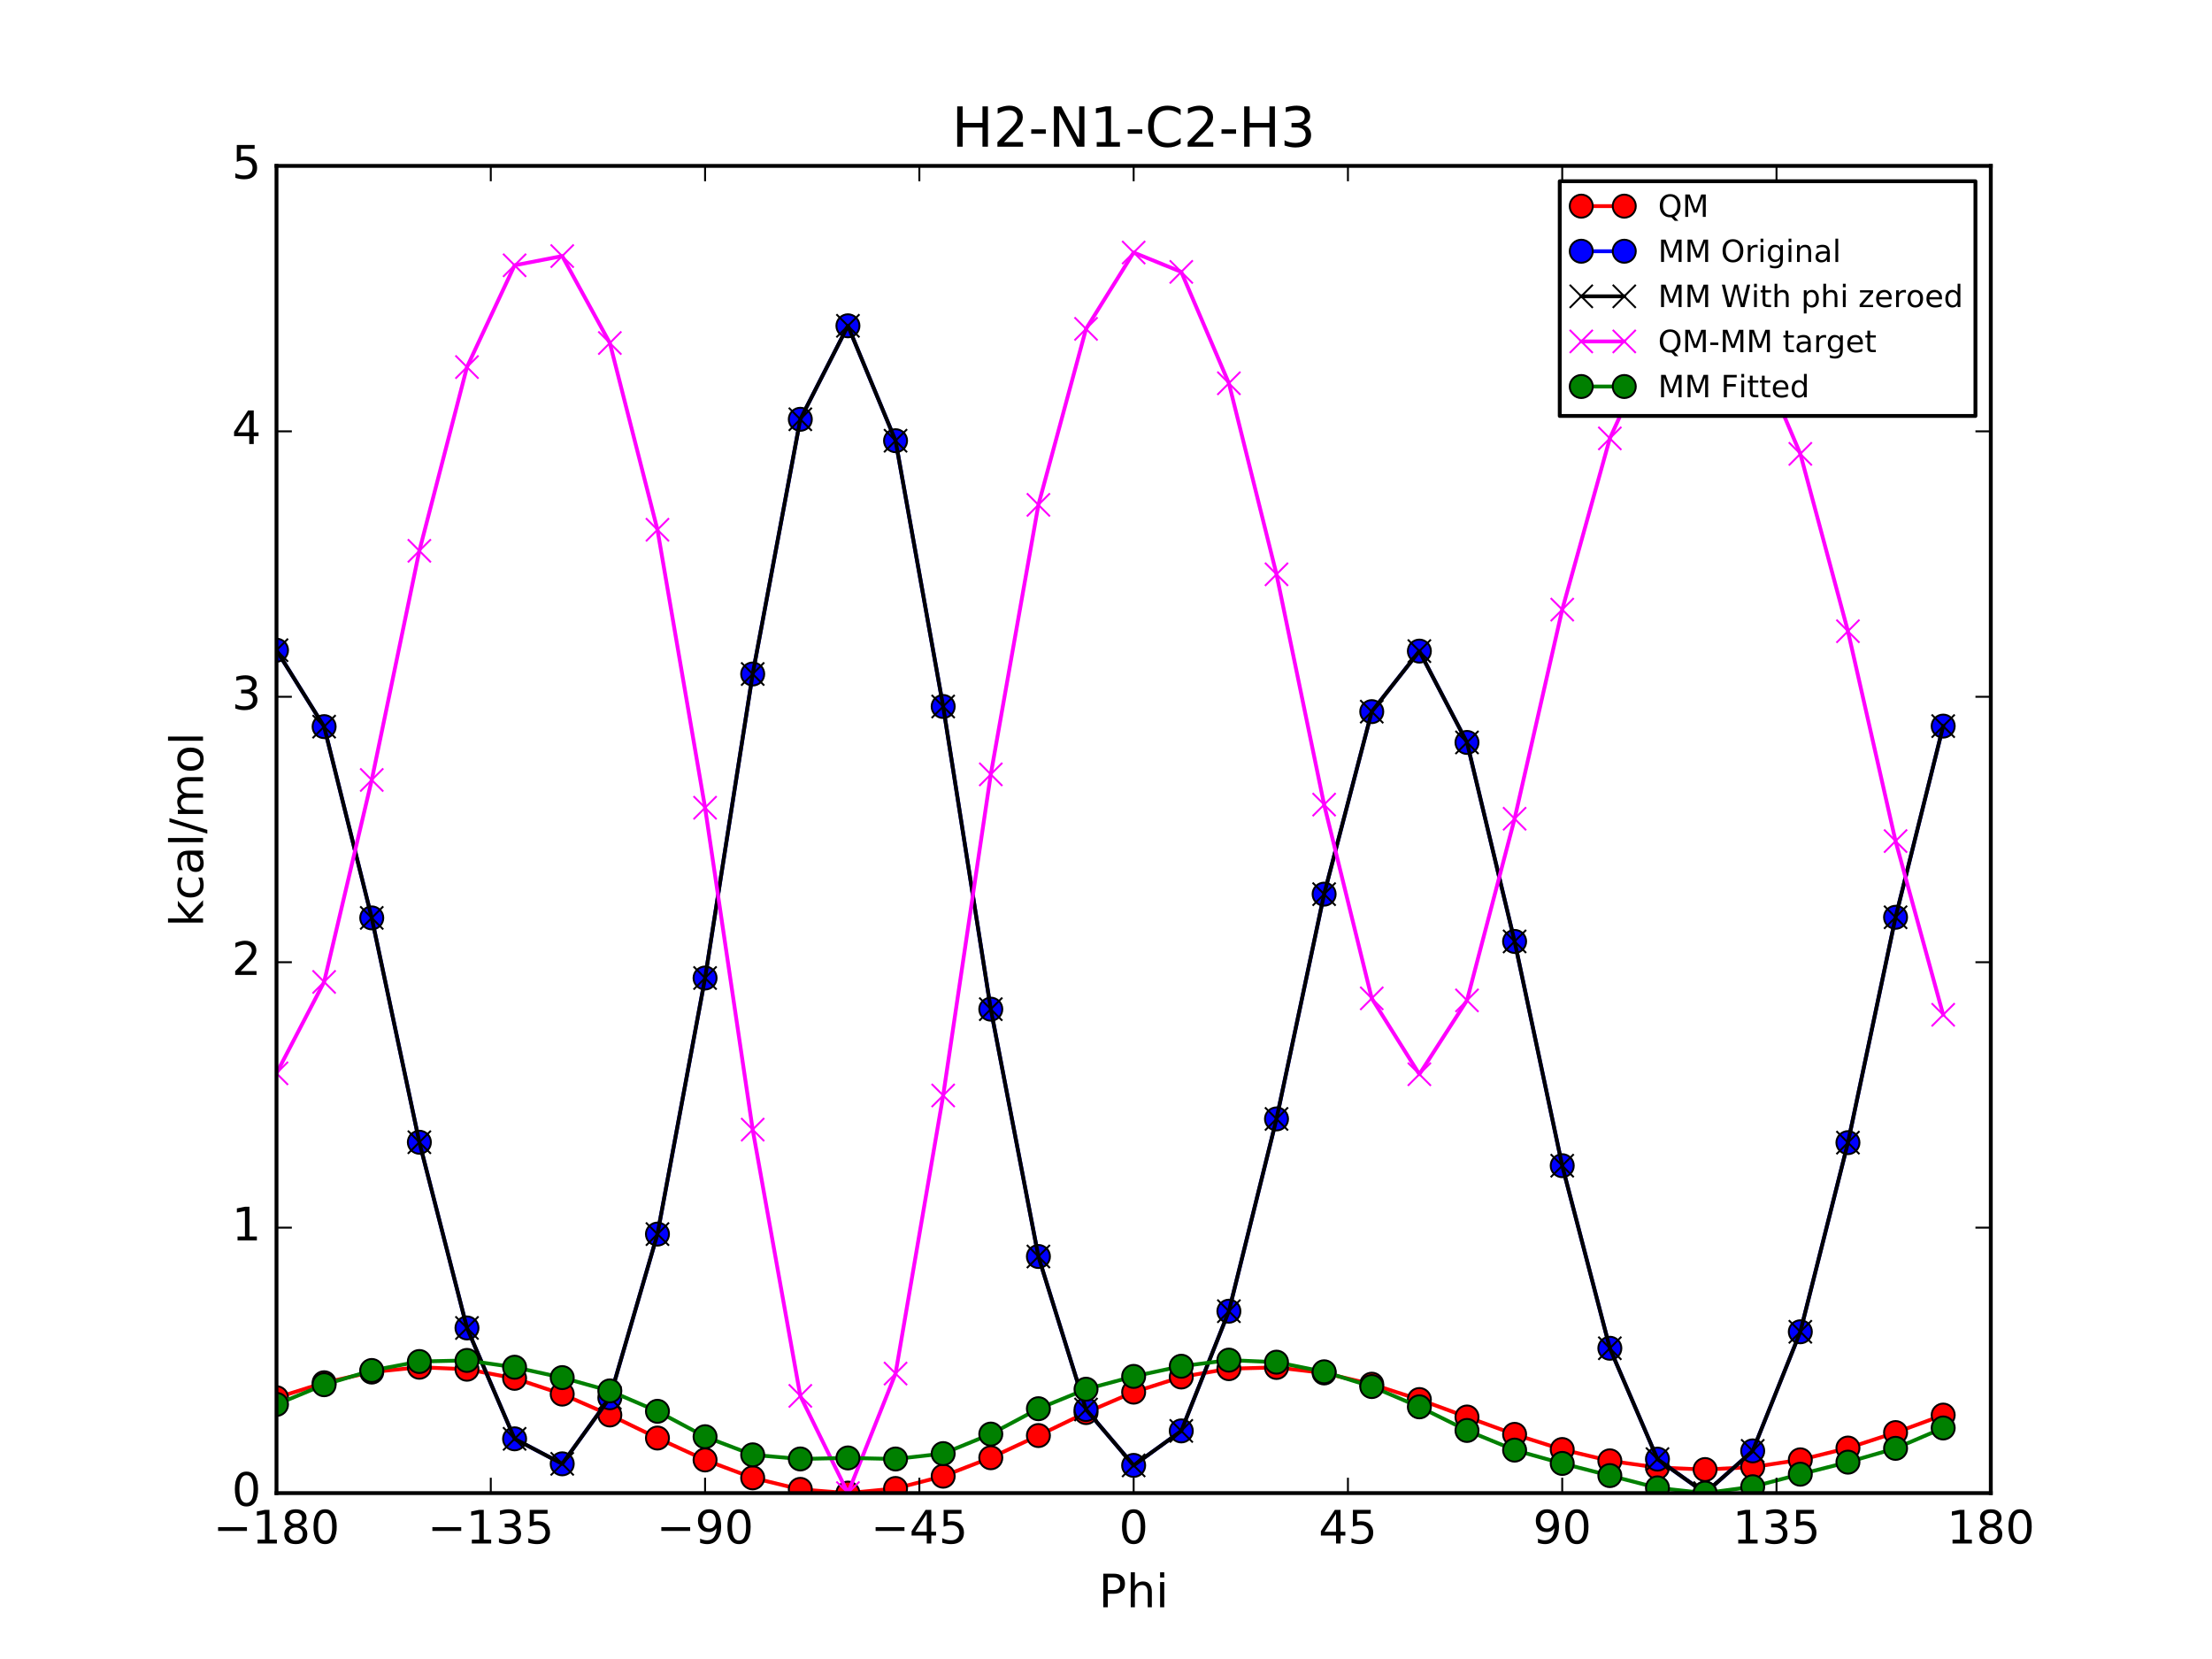 <?xml version="1.0" encoding="utf-8" standalone="no"?>
<!DOCTYPE svg PUBLIC "-//W3C//DTD SVG 1.1//EN"
  "http://www.w3.org/Graphics/SVG/1.1/DTD/svg11.dtd">
<!-- Created with matplotlib (http://matplotlib.org/) -->
<svg height="432pt" version="1.1" viewBox="0 0 576 432" width="576pt" xmlns="http://www.w3.org/2000/svg" xmlns:xlink="http://www.w3.org/1999/xlink">
 <defs>
  <style type="text/css">
*{stroke-linecap:butt;stroke-linejoin:round;stroke-miterlimit:100000;}
  </style>
 </defs>
 <g id="figure_1">
  <g id="patch_1">
   <path d="M 0 432 
L 576 432 
L 576 0 
L 0 0 
z
" style="fill:#ffffff;"/>
  </g>
  <g id="axes_1">
   <g id="patch_2">
    <path d="M 72 388.8 
L 518.4 388.8 
L 518.4 43.2 
L 72 43.2 
z
" style="fill:#ffffff;"/>
   </g>
   <g id="line2d_1">
    <path clip-path="url(#pbdff34e6d4)" d="M 72 363.971 
L 84.4 360.067 
L 96.8 357.285 
L 109.2 356.027 
L 121.6 356.543 
L 134 358.913 
L 146.4 363.025 
L 158.8 368.462 
L 171.2 374.463 
L 183.6 380.169 
L 196 384.824 
L 208.4 387.832 
L 220.8 388.8 
L 233.2 387.601 
L 245.6 384.392 
L 258 379.592 
L 270.4 373.815 
L 282.8 367.833 
L 295.2 362.508 
L 307.6 358.57 
L 320 356.398 
L 332.4 356.08 
L 344.8 357.517 
L 357.2 360.442 
L 369.6 364.439 
L 382 368.987 
L 394.4 373.507 
L 406.8 377.451 
L 419.2 380.399 
L 431.6 382.14 
L 444 382.666 
L 456.4 382.012 
L 468.8 380.138 
L 481.2 377.068 
L 493.6 373.039 
L 506 368.488 
" style="fill:none;stroke:#ff0000;stroke-linecap:square;"/>
    <defs>
     <path d="M 0 3 
C 0.796 3 1.559 2.684 2.121 2.121 
C 2.684 1.559 3 0.796 3 0 
C 3 -0.796 2.684 -1.559 2.121 -2.121 
C 1.559 -2.684 0.796 -3 0 -3 
C -0.796 -3 -1.559 -2.684 -2.121 -2.121 
C -2.684 -1.559 -3 -0.796 -3 0 
C -3 0.796 -2.684 1.559 -2.121 2.121 
C -1.559 2.684 -0.796 3 0 3 
z
" id="mbd41421b5f" style="stroke:#000000;stroke-width:0.5;"/>
    </defs>
    <g clip-path="url(#pbdff34e6d4)">
     <use style="fill:#ff0000;stroke:#000000;stroke-width:0.5;" x="72" xlink:href="#mbd41421b5f" y="363.971"/>
     <use style="fill:#ff0000;stroke:#000000;stroke-width:0.5;" x="84.4" xlink:href="#mbd41421b5f" y="360.067"/>
     <use style="fill:#ff0000;stroke:#000000;stroke-width:0.5;" x="96.8" xlink:href="#mbd41421b5f" y="357.285"/>
     <use style="fill:#ff0000;stroke:#000000;stroke-width:0.5;" x="109.2" xlink:href="#mbd41421b5f" y="356.027"/>
     <use style="fill:#ff0000;stroke:#000000;stroke-width:0.5;" x="121.6" xlink:href="#mbd41421b5f" y="356.543"/>
     <use style="fill:#ff0000;stroke:#000000;stroke-width:0.5;" x="134" xlink:href="#mbd41421b5f" y="358.913"/>
     <use style="fill:#ff0000;stroke:#000000;stroke-width:0.5;" x="146.4" xlink:href="#mbd41421b5f" y="363.025"/>
     <use style="fill:#ff0000;stroke:#000000;stroke-width:0.5;" x="158.8" xlink:href="#mbd41421b5f" y="368.462"/>
     <use style="fill:#ff0000;stroke:#000000;stroke-width:0.5;" x="171.2" xlink:href="#mbd41421b5f" y="374.463"/>
     <use style="fill:#ff0000;stroke:#000000;stroke-width:0.5;" x="183.6" xlink:href="#mbd41421b5f" y="380.169"/>
     <use style="fill:#ff0000;stroke:#000000;stroke-width:0.5;" x="196" xlink:href="#mbd41421b5f" y="384.824"/>
     <use style="fill:#ff0000;stroke:#000000;stroke-width:0.5;" x="208.4" xlink:href="#mbd41421b5f" y="387.832"/>
     <use style="fill:#ff0000;stroke:#000000;stroke-width:0.5;" x="220.8" xlink:href="#mbd41421b5f" y="388.8"/>
     <use style="fill:#ff0000;stroke:#000000;stroke-width:0.5;" x="233.2" xlink:href="#mbd41421b5f" y="387.601"/>
     <use style="fill:#ff0000;stroke:#000000;stroke-width:0.5;" x="245.6" xlink:href="#mbd41421b5f" y="384.392"/>
     <use style="fill:#ff0000;stroke:#000000;stroke-width:0.5;" x="258" xlink:href="#mbd41421b5f" y="379.592"/>
     <use style="fill:#ff0000;stroke:#000000;stroke-width:0.5;" x="270.4" xlink:href="#mbd41421b5f" y="373.815"/>
     <use style="fill:#ff0000;stroke:#000000;stroke-width:0.5;" x="282.8" xlink:href="#mbd41421b5f" y="367.833"/>
     <use style="fill:#ff0000;stroke:#000000;stroke-width:0.5;" x="295.2" xlink:href="#mbd41421b5f" y="362.508"/>
     <use style="fill:#ff0000;stroke:#000000;stroke-width:0.5;" x="307.6" xlink:href="#mbd41421b5f" y="358.57"/>
     <use style="fill:#ff0000;stroke:#000000;stroke-width:0.5;" x="320" xlink:href="#mbd41421b5f" y="356.398"/>
     <use style="fill:#ff0000;stroke:#000000;stroke-width:0.5;" x="332.4" xlink:href="#mbd41421b5f" y="356.08"/>
     <use style="fill:#ff0000;stroke:#000000;stroke-width:0.5;" x="344.8" xlink:href="#mbd41421b5f" y="357.517"/>
     <use style="fill:#ff0000;stroke:#000000;stroke-width:0.5;" x="357.2" xlink:href="#mbd41421b5f" y="360.442"/>
     <use style="fill:#ff0000;stroke:#000000;stroke-width:0.5;" x="369.6" xlink:href="#mbd41421b5f" y="364.439"/>
     <use style="fill:#ff0000;stroke:#000000;stroke-width:0.5;" x="382" xlink:href="#mbd41421b5f" y="368.987"/>
     <use style="fill:#ff0000;stroke:#000000;stroke-width:0.5;" x="394.4" xlink:href="#mbd41421b5f" y="373.507"/>
     <use style="fill:#ff0000;stroke:#000000;stroke-width:0.5;" x="406.8" xlink:href="#mbd41421b5f" y="377.451"/>
     <use style="fill:#ff0000;stroke:#000000;stroke-width:0.5;" x="419.2" xlink:href="#mbd41421b5f" y="380.399"/>
     <use style="fill:#ff0000;stroke:#000000;stroke-width:0.5;" x="431.6" xlink:href="#mbd41421b5f" y="382.14"/>
     <use style="fill:#ff0000;stroke:#000000;stroke-width:0.5;" x="444" xlink:href="#mbd41421b5f" y="382.666"/>
     <use style="fill:#ff0000;stroke:#000000;stroke-width:0.5;" x="456.4" xlink:href="#mbd41421b5f" y="382.012"/>
     <use style="fill:#ff0000;stroke:#000000;stroke-width:0.5;" x="468.8" xlink:href="#mbd41421b5f" y="380.138"/>
     <use style="fill:#ff0000;stroke:#000000;stroke-width:0.5;" x="481.2" xlink:href="#mbd41421b5f" y="377.068"/>
     <use style="fill:#ff0000;stroke:#000000;stroke-width:0.5;" x="493.6" xlink:href="#mbd41421b5f" y="373.039"/>
     <use style="fill:#ff0000;stroke:#000000;stroke-width:0.5;" x="506" xlink:href="#mbd41421b5f" y="368.488"/>
    </g>
   </g>
   <g id="line2d_2">
    <path clip-path="url(#pbdff34e6d4)" d="M 72 169.313 
L 84.4 189.213 
L 96.8 239.02 
L 109.2 297.436 
L 121.6 345.797 
L 134 374.667 
L 146.4 381.178 
L 158.8 363.978 
L 171.2 321.356 
L 183.6 254.673 
L 196 175.508 
L 208.4 109.182 
L 220.8 84.837 
L 233.2 114.762 
L 245.6 183.97 
L 258 262.786 
L 270.4 327.189 
L 282.8 367.031 
L 295.2 381.587 
L 307.6 372.606 
L 320 341.431 
L 332.4 291.367 
L 344.8 232.836 
L 357.2 185.308 
L 369.6 169.546 
L 382 193.328 
L 394.4 245.146 
L 406.8 303.542 
L 419.2 351.082 
L 431.6 379.953 
L 444 388.8 
L 456.4 377.808 
L 468.8 346.792 
L 481.2 297.539 
L 493.6 238.858 
L 506 189.076 
" style="fill:none;stroke:#0000ff;stroke-linecap:square;"/>
    <defs>
     <path d="M 0 3 
C 0.796 3 1.559 2.684 2.121 2.121 
C 2.684 1.559 3 0.796 3 0 
C 3 -0.796 2.684 -1.559 2.121 -2.121 
C 1.559 -2.684 0.796 -3 0 -3 
C -0.796 -3 -1.559 -2.684 -2.121 -2.121 
C -2.684 -1.559 -3 -0.796 -3 0 
C -3 0.796 -2.684 1.559 -2.121 2.121 
C -1.559 2.684 -0.796 3 0 3 
z
" id="m1e64b95b18" style="stroke:#000000;stroke-width:0.5;"/>
    </defs>
    <g clip-path="url(#pbdff34e6d4)">
     <use style="fill:#0000ff;stroke:#000000;stroke-width:0.5;" x="72" xlink:href="#m1e64b95b18" y="169.313"/>
     <use style="fill:#0000ff;stroke:#000000;stroke-width:0.5;" x="84.4" xlink:href="#m1e64b95b18" y="189.213"/>
     <use style="fill:#0000ff;stroke:#000000;stroke-width:0.5;" x="96.8" xlink:href="#m1e64b95b18" y="239.02"/>
     <use style="fill:#0000ff;stroke:#000000;stroke-width:0.5;" x="109.2" xlink:href="#m1e64b95b18" y="297.436"/>
     <use style="fill:#0000ff;stroke:#000000;stroke-width:0.5;" x="121.6" xlink:href="#m1e64b95b18" y="345.797"/>
     <use style="fill:#0000ff;stroke:#000000;stroke-width:0.5;" x="134" xlink:href="#m1e64b95b18" y="374.667"/>
     <use style="fill:#0000ff;stroke:#000000;stroke-width:0.5;" x="146.4" xlink:href="#m1e64b95b18" y="381.178"/>
     <use style="fill:#0000ff;stroke:#000000;stroke-width:0.5;" x="158.8" xlink:href="#m1e64b95b18" y="363.978"/>
     <use style="fill:#0000ff;stroke:#000000;stroke-width:0.5;" x="171.2" xlink:href="#m1e64b95b18" y="321.356"/>
     <use style="fill:#0000ff;stroke:#000000;stroke-width:0.5;" x="183.6" xlink:href="#m1e64b95b18" y="254.673"/>
     <use style="fill:#0000ff;stroke:#000000;stroke-width:0.5;" x="196" xlink:href="#m1e64b95b18" y="175.508"/>
     <use style="fill:#0000ff;stroke:#000000;stroke-width:0.5;" x="208.4" xlink:href="#m1e64b95b18" y="109.182"/>
     <use style="fill:#0000ff;stroke:#000000;stroke-width:0.5;" x="220.8" xlink:href="#m1e64b95b18" y="84.837"/>
     <use style="fill:#0000ff;stroke:#000000;stroke-width:0.5;" x="233.2" xlink:href="#m1e64b95b18" y="114.762"/>
     <use style="fill:#0000ff;stroke:#000000;stroke-width:0.5;" x="245.6" xlink:href="#m1e64b95b18" y="183.97"/>
     <use style="fill:#0000ff;stroke:#000000;stroke-width:0.5;" x="258" xlink:href="#m1e64b95b18" y="262.786"/>
     <use style="fill:#0000ff;stroke:#000000;stroke-width:0.5;" x="270.4" xlink:href="#m1e64b95b18" y="327.189"/>
     <use style="fill:#0000ff;stroke:#000000;stroke-width:0.5;" x="282.8" xlink:href="#m1e64b95b18" y="367.031"/>
     <use style="fill:#0000ff;stroke:#000000;stroke-width:0.5;" x="295.2" xlink:href="#m1e64b95b18" y="381.587"/>
     <use style="fill:#0000ff;stroke:#000000;stroke-width:0.5;" x="307.6" xlink:href="#m1e64b95b18" y="372.606"/>
     <use style="fill:#0000ff;stroke:#000000;stroke-width:0.5;" x="320" xlink:href="#m1e64b95b18" y="341.431"/>
     <use style="fill:#0000ff;stroke:#000000;stroke-width:0.5;" x="332.4" xlink:href="#m1e64b95b18" y="291.367"/>
     <use style="fill:#0000ff;stroke:#000000;stroke-width:0.5;" x="344.8" xlink:href="#m1e64b95b18" y="232.836"/>
     <use style="fill:#0000ff;stroke:#000000;stroke-width:0.5;" x="357.2" xlink:href="#m1e64b95b18" y="185.308"/>
     <use style="fill:#0000ff;stroke:#000000;stroke-width:0.5;" x="369.6" xlink:href="#m1e64b95b18" y="169.546"/>
     <use style="fill:#0000ff;stroke:#000000;stroke-width:0.5;" x="382" xlink:href="#m1e64b95b18" y="193.328"/>
     <use style="fill:#0000ff;stroke:#000000;stroke-width:0.5;" x="394.4" xlink:href="#m1e64b95b18" y="245.146"/>
     <use style="fill:#0000ff;stroke:#000000;stroke-width:0.5;" x="406.8" xlink:href="#m1e64b95b18" y="303.542"/>
     <use style="fill:#0000ff;stroke:#000000;stroke-width:0.5;" x="419.2" xlink:href="#m1e64b95b18" y="351.082"/>
     <use style="fill:#0000ff;stroke:#000000;stroke-width:0.5;" x="431.6" xlink:href="#m1e64b95b18" y="379.953"/>
     <use style="fill:#0000ff;stroke:#000000;stroke-width:0.5;" x="444" xlink:href="#m1e64b95b18" y="388.8"/>
     <use style="fill:#0000ff;stroke:#000000;stroke-width:0.5;" x="456.4" xlink:href="#m1e64b95b18" y="377.808"/>
     <use style="fill:#0000ff;stroke:#000000;stroke-width:0.5;" x="468.8" xlink:href="#m1e64b95b18" y="346.792"/>
     <use style="fill:#0000ff;stroke:#000000;stroke-width:0.5;" x="481.2" xlink:href="#m1e64b95b18" y="297.539"/>
     <use style="fill:#0000ff;stroke:#000000;stroke-width:0.5;" x="493.6" xlink:href="#m1e64b95b18" y="238.858"/>
     <use style="fill:#0000ff;stroke:#000000;stroke-width:0.5;" x="506" xlink:href="#m1e64b95b18" y="189.076"/>
    </g>
   </g>
   <g id="line2d_3">
    <path clip-path="url(#pbdff34e6d4)" d="M 72 169.313 
L 84.4 189.213 
L 96.8 239.02 
L 109.2 297.436 
L 121.6 345.797 
L 134 374.667 
L 146.4 381.178 
L 158.8 363.978 
L 171.2 321.356 
L 183.6 254.673 
L 196 175.508 
L 208.4 109.182 
L 220.8 84.837 
L 233.2 114.762 
L 245.6 183.97 
L 258 262.786 
L 270.4 327.189 
L 282.8 367.031 
L 295.2 381.587 
L 307.6 372.606 
L 320 341.431 
L 332.4 291.367 
L 344.8 232.836 
L 357.2 185.308 
L 369.6 169.546 
L 382 193.328 
L 394.4 245.146 
L 406.8 303.542 
L 419.2 351.082 
L 431.6 379.953 
L 444 388.8 
L 456.4 377.808 
L 468.8 346.792 
L 481.2 297.539 
L 493.6 238.858 
L 506 189.076 
" style="fill:none;stroke:#000000;stroke-linecap:square;"/>
    <defs>
     <path d="M -3 3 
L 3 -3 
M -3 -3 
L 3 3 
" id="m54f3a7e8de" style="stroke:#000000;stroke-width:0.5;"/>
    </defs>
    <g clip-path="url(#pbdff34e6d4)">
     <use style="stroke:#000000;stroke-width:0.5;" x="72" xlink:href="#m54f3a7e8de" y="169.313"/>
     <use style="stroke:#000000;stroke-width:0.5;" x="84.4" xlink:href="#m54f3a7e8de" y="189.213"/>
     <use style="stroke:#000000;stroke-width:0.5;" x="96.8" xlink:href="#m54f3a7e8de" y="239.02"/>
     <use style="stroke:#000000;stroke-width:0.5;" x="109.2" xlink:href="#m54f3a7e8de" y="297.436"/>
     <use style="stroke:#000000;stroke-width:0.5;" x="121.6" xlink:href="#m54f3a7e8de" y="345.797"/>
     <use style="stroke:#000000;stroke-width:0.5;" x="134" xlink:href="#m54f3a7e8de" y="374.667"/>
     <use style="stroke:#000000;stroke-width:0.5;" x="146.4" xlink:href="#m54f3a7e8de" y="381.178"/>
     <use style="stroke:#000000;stroke-width:0.5;" x="158.8" xlink:href="#m54f3a7e8de" y="363.978"/>
     <use style="stroke:#000000;stroke-width:0.5;" x="171.2" xlink:href="#m54f3a7e8de" y="321.356"/>
     <use style="stroke:#000000;stroke-width:0.5;" x="183.6" xlink:href="#m54f3a7e8de" y="254.673"/>
     <use style="stroke:#000000;stroke-width:0.5;" x="196" xlink:href="#m54f3a7e8de" y="175.508"/>
     <use style="stroke:#000000;stroke-width:0.5;" x="208.4" xlink:href="#m54f3a7e8de" y="109.182"/>
     <use style="stroke:#000000;stroke-width:0.5;" x="220.8" xlink:href="#m54f3a7e8de" y="84.837"/>
     <use style="stroke:#000000;stroke-width:0.5;" x="233.2" xlink:href="#m54f3a7e8de" y="114.762"/>
     <use style="stroke:#000000;stroke-width:0.5;" x="245.6" xlink:href="#m54f3a7e8de" y="183.97"/>
     <use style="stroke:#000000;stroke-width:0.5;" x="258" xlink:href="#m54f3a7e8de" y="262.786"/>
     <use style="stroke:#000000;stroke-width:0.5;" x="270.4" xlink:href="#m54f3a7e8de" y="327.189"/>
     <use style="stroke:#000000;stroke-width:0.5;" x="282.8" xlink:href="#m54f3a7e8de" y="367.031"/>
     <use style="stroke:#000000;stroke-width:0.5;" x="295.2" xlink:href="#m54f3a7e8de" y="381.587"/>
     <use style="stroke:#000000;stroke-width:0.5;" x="307.6" xlink:href="#m54f3a7e8de" y="372.606"/>
     <use style="stroke:#000000;stroke-width:0.5;" x="320" xlink:href="#m54f3a7e8de" y="341.431"/>
     <use style="stroke:#000000;stroke-width:0.5;" x="332.4" xlink:href="#m54f3a7e8de" y="291.367"/>
     <use style="stroke:#000000;stroke-width:0.5;" x="344.8" xlink:href="#m54f3a7e8de" y="232.836"/>
     <use style="stroke:#000000;stroke-width:0.5;" x="357.2" xlink:href="#m54f3a7e8de" y="185.308"/>
     <use style="stroke:#000000;stroke-width:0.5;" x="369.6" xlink:href="#m54f3a7e8de" y="169.546"/>
     <use style="stroke:#000000;stroke-width:0.5;" x="382" xlink:href="#m54f3a7e8de" y="193.328"/>
     <use style="stroke:#000000;stroke-width:0.5;" x="394.4" xlink:href="#m54f3a7e8de" y="245.146"/>
     <use style="stroke:#000000;stroke-width:0.5;" x="406.8" xlink:href="#m54f3a7e8de" y="303.542"/>
     <use style="stroke:#000000;stroke-width:0.5;" x="419.2" xlink:href="#m54f3a7e8de" y="351.082"/>
     <use style="stroke:#000000;stroke-width:0.5;" x="431.6" xlink:href="#m54f3a7e8de" y="379.953"/>
     <use style="stroke:#000000;stroke-width:0.5;" x="444" xlink:href="#m54f3a7e8de" y="388.8"/>
     <use style="stroke:#000000;stroke-width:0.5;" x="456.4" xlink:href="#m54f3a7e8de" y="377.808"/>
     <use style="stroke:#000000;stroke-width:0.5;" x="468.8" xlink:href="#m54f3a7e8de" y="346.792"/>
     <use style="stroke:#000000;stroke-width:0.5;" x="481.2" xlink:href="#m54f3a7e8de" y="297.539"/>
     <use style="stroke:#000000;stroke-width:0.5;" x="493.6" xlink:href="#m54f3a7e8de" y="238.858"/>
     <use style="stroke:#000000;stroke-width:0.5;" x="506" xlink:href="#m54f3a7e8de" y="189.076"/>
    </g>
   </g>
   <g id="line2d_4">
    <path clip-path="url(#pbdff34e6d4)" d="M 72 279.495 
L 84.4 255.691 
L 96.8 203.101 
L 109.2 143.427 
L 121.6 95.583 
L 134 69.083 
L 146.4 66.684 
L 158.8 89.321 
L 171.2 137.944 
L 183.6 210.332 
L 196 294.152 
L 208.4 363.487 
L 220.8 388.8 
L 233.2 357.676 
L 245.6 285.258 
L 258 201.643 
L 270.4 131.463 
L 282.8 85.639 
L 295.2 65.757 
L 307.6 70.8 
L 320 99.804 
L 332.4 149.55 
L 344.8 209.518 
L 357.2 259.97 
L 369.6 279.73 
L 382 260.496 
L 394.4 213.199 
L 406.8 158.746 
L 419.2 114.154 
L 431.6 87.024 
L 444 78.703 
L 456.4 89.04 
L 468.8 118.183 
L 481.2 164.366 
L 493.6 219.017 
L 506 264.249 
" style="fill:none;stroke:#ff00ff;stroke-linecap:square;"/>
    <defs>
     <path d="M -3 3 
L 3 -3 
M -3 -3 
L 3 3 
" id="mffd2f1abce" style="stroke:#ff00ff;stroke-width:0.5;"/>
    </defs>
    <g clip-path="url(#pbdff34e6d4)">
     <use style="fill:#ff00ff;stroke:#ff00ff;stroke-width:0.5;" x="72" xlink:href="#mffd2f1abce" y="279.495"/>
     <use style="fill:#ff00ff;stroke:#ff00ff;stroke-width:0.5;" x="84.4" xlink:href="#mffd2f1abce" y="255.691"/>
     <use style="fill:#ff00ff;stroke:#ff00ff;stroke-width:0.5;" x="96.8" xlink:href="#mffd2f1abce" y="203.101"/>
     <use style="fill:#ff00ff;stroke:#ff00ff;stroke-width:0.5;" x="109.2" xlink:href="#mffd2f1abce" y="143.427"/>
     <use style="fill:#ff00ff;stroke:#ff00ff;stroke-width:0.5;" x="121.6" xlink:href="#mffd2f1abce" y="95.583"/>
     <use style="fill:#ff00ff;stroke:#ff00ff;stroke-width:0.5;" x="134" xlink:href="#mffd2f1abce" y="69.083"/>
     <use style="fill:#ff00ff;stroke:#ff00ff;stroke-width:0.5;" x="146.4" xlink:href="#mffd2f1abce" y="66.684"/>
     <use style="fill:#ff00ff;stroke:#ff00ff;stroke-width:0.5;" x="158.8" xlink:href="#mffd2f1abce" y="89.321"/>
     <use style="fill:#ff00ff;stroke:#ff00ff;stroke-width:0.5;" x="171.2" xlink:href="#mffd2f1abce" y="137.944"/>
     <use style="fill:#ff00ff;stroke:#ff00ff;stroke-width:0.5;" x="183.6" xlink:href="#mffd2f1abce" y="210.332"/>
     <use style="fill:#ff00ff;stroke:#ff00ff;stroke-width:0.5;" x="196" xlink:href="#mffd2f1abce" y="294.152"/>
     <use style="fill:#ff00ff;stroke:#ff00ff;stroke-width:0.5;" x="208.4" xlink:href="#mffd2f1abce" y="363.487"/>
     <use style="fill:#ff00ff;stroke:#ff00ff;stroke-width:0.5;" x="220.8" xlink:href="#mffd2f1abce" y="388.8"/>
     <use style="fill:#ff00ff;stroke:#ff00ff;stroke-width:0.5;" x="233.2" xlink:href="#mffd2f1abce" y="357.676"/>
     <use style="fill:#ff00ff;stroke:#ff00ff;stroke-width:0.5;" x="245.6" xlink:href="#mffd2f1abce" y="285.258"/>
     <use style="fill:#ff00ff;stroke:#ff00ff;stroke-width:0.5;" x="258" xlink:href="#mffd2f1abce" y="201.643"/>
     <use style="fill:#ff00ff;stroke:#ff00ff;stroke-width:0.5;" x="270.4" xlink:href="#mffd2f1abce" y="131.463"/>
     <use style="fill:#ff00ff;stroke:#ff00ff;stroke-width:0.5;" x="282.8" xlink:href="#mffd2f1abce" y="85.639"/>
     <use style="fill:#ff00ff;stroke:#ff00ff;stroke-width:0.5;" x="295.2" xlink:href="#mffd2f1abce" y="65.757"/>
     <use style="fill:#ff00ff;stroke:#ff00ff;stroke-width:0.5;" x="307.6" xlink:href="#mffd2f1abce" y="70.8"/>
     <use style="fill:#ff00ff;stroke:#ff00ff;stroke-width:0.5;" x="320" xlink:href="#mffd2f1abce" y="99.804"/>
     <use style="fill:#ff00ff;stroke:#ff00ff;stroke-width:0.5;" x="332.4" xlink:href="#mffd2f1abce" y="149.55"/>
     <use style="fill:#ff00ff;stroke:#ff00ff;stroke-width:0.5;" x="344.8" xlink:href="#mffd2f1abce" y="209.518"/>
     <use style="fill:#ff00ff;stroke:#ff00ff;stroke-width:0.5;" x="357.2" xlink:href="#mffd2f1abce" y="259.97"/>
     <use style="fill:#ff00ff;stroke:#ff00ff;stroke-width:0.5;" x="369.6" xlink:href="#mffd2f1abce" y="279.73"/>
     <use style="fill:#ff00ff;stroke:#ff00ff;stroke-width:0.5;" x="382" xlink:href="#mffd2f1abce" y="260.496"/>
     <use style="fill:#ff00ff;stroke:#ff00ff;stroke-width:0.5;" x="394.4" xlink:href="#mffd2f1abce" y="213.199"/>
     <use style="fill:#ff00ff;stroke:#ff00ff;stroke-width:0.5;" x="406.8" xlink:href="#mffd2f1abce" y="158.746"/>
     <use style="fill:#ff00ff;stroke:#ff00ff;stroke-width:0.5;" x="419.2" xlink:href="#mffd2f1abce" y="114.154"/>
     <use style="fill:#ff00ff;stroke:#ff00ff;stroke-width:0.5;" x="431.6" xlink:href="#mffd2f1abce" y="87.024"/>
     <use style="fill:#ff00ff;stroke:#ff00ff;stroke-width:0.5;" x="444" xlink:href="#mffd2f1abce" y="78.703"/>
     <use style="fill:#ff00ff;stroke:#ff00ff;stroke-width:0.5;" x="456.4" xlink:href="#mffd2f1abce" y="89.04"/>
     <use style="fill:#ff00ff;stroke:#ff00ff;stroke-width:0.5;" x="468.8" xlink:href="#mffd2f1abce" y="118.183"/>
     <use style="fill:#ff00ff;stroke:#ff00ff;stroke-width:0.5;" x="481.2" xlink:href="#mffd2f1abce" y="164.366"/>
     <use style="fill:#ff00ff;stroke:#ff00ff;stroke-width:0.5;" x="493.6" xlink:href="#mffd2f1abce" y="219.017"/>
     <use style="fill:#ff00ff;stroke:#ff00ff;stroke-width:0.5;" x="506" xlink:href="#mffd2f1abce" y="264.249"/>
    </g>
   </g>
   <g id="line2d_5">
    <path clip-path="url(#pbdff34e6d4)" d="M 72 365.705 
L 84.4 360.578 
L 96.8 356.872 
L 109.2 354.537 
L 121.6 354.253 
L 134 356.022 
L 146.4 358.726 
L 158.8 362.187 
L 171.2 367.5 
L 183.6 374.118 
L 196 378.838 
L 208.4 379.908 
L 220.8 379.644 
L 233.2 379.918 
L 245.6 378.515 
L 258 373.432 
L 270.4 366.828 
L 282.8 361.747 
L 295.2 358.412 
L 307.6 355.765 
L 320 354.173 
L 332.4 354.704 
L 344.8 357.209 
L 357.2 361.057 
L 369.6 366.341 
L 382 372.489 
L 394.4 377.606 
L 406.8 381.075 
L 419.2 384.24 
L 431.6 387.438 
L 444 388.8 
L 456.4 387.141 
L 468.8 383.881 
L 481.2 380.741 
L 493.6 377.148 
L 506 371.843 
" style="fill:none;stroke:#008000;stroke-linecap:square;"/>
    <defs>
     <path d="M 0 3 
C 0.796 3 1.559 2.684 2.121 2.121 
C 2.684 1.559 3 0.796 3 0 
C 3 -0.796 2.684 -1.559 2.121 -2.121 
C 1.559 -2.684 0.796 -3 0 -3 
C -0.796 -3 -1.559 -2.684 -2.121 -2.121 
C -2.684 -1.559 -3 -0.796 -3 0 
C -3 0.796 -2.684 1.559 -2.121 2.121 
C -1.559 2.684 -0.796 3 0 3 
z
" id="mb1766aeedf" style="stroke:#000000;stroke-width:0.5;"/>
    </defs>
    <g clip-path="url(#pbdff34e6d4)">
     <use style="fill:#008000;stroke:#000000;stroke-width:0.5;" x="72" xlink:href="#mb1766aeedf" y="365.705"/>
     <use style="fill:#008000;stroke:#000000;stroke-width:0.5;" x="84.4" xlink:href="#mb1766aeedf" y="360.578"/>
     <use style="fill:#008000;stroke:#000000;stroke-width:0.5;" x="96.8" xlink:href="#mb1766aeedf" y="356.872"/>
     <use style="fill:#008000;stroke:#000000;stroke-width:0.5;" x="109.2" xlink:href="#mb1766aeedf" y="354.537"/>
     <use style="fill:#008000;stroke:#000000;stroke-width:0.5;" x="121.6" xlink:href="#mb1766aeedf" y="354.253"/>
     <use style="fill:#008000;stroke:#000000;stroke-width:0.5;" x="134" xlink:href="#mb1766aeedf" y="356.022"/>
     <use style="fill:#008000;stroke:#000000;stroke-width:0.5;" x="146.4" xlink:href="#mb1766aeedf" y="358.726"/>
     <use style="fill:#008000;stroke:#000000;stroke-width:0.5;" x="158.8" xlink:href="#mb1766aeedf" y="362.187"/>
     <use style="fill:#008000;stroke:#000000;stroke-width:0.5;" x="171.2" xlink:href="#mb1766aeedf" y="367.5"/>
     <use style="fill:#008000;stroke:#000000;stroke-width:0.5;" x="183.6" xlink:href="#mb1766aeedf" y="374.118"/>
     <use style="fill:#008000;stroke:#000000;stroke-width:0.5;" x="196" xlink:href="#mb1766aeedf" y="378.838"/>
     <use style="fill:#008000;stroke:#000000;stroke-width:0.5;" x="208.4" xlink:href="#mb1766aeedf" y="379.908"/>
     <use style="fill:#008000;stroke:#000000;stroke-width:0.5;" x="220.8" xlink:href="#mb1766aeedf" y="379.644"/>
     <use style="fill:#008000;stroke:#000000;stroke-width:0.5;" x="233.2" xlink:href="#mb1766aeedf" y="379.918"/>
     <use style="fill:#008000;stroke:#000000;stroke-width:0.5;" x="245.6" xlink:href="#mb1766aeedf" y="378.515"/>
     <use style="fill:#008000;stroke:#000000;stroke-width:0.5;" x="258" xlink:href="#mb1766aeedf" y="373.432"/>
     <use style="fill:#008000;stroke:#000000;stroke-width:0.5;" x="270.4" xlink:href="#mb1766aeedf" y="366.828"/>
     <use style="fill:#008000;stroke:#000000;stroke-width:0.5;" x="282.8" xlink:href="#mb1766aeedf" y="361.747"/>
     <use style="fill:#008000;stroke:#000000;stroke-width:0.5;" x="295.2" xlink:href="#mb1766aeedf" y="358.412"/>
     <use style="fill:#008000;stroke:#000000;stroke-width:0.5;" x="307.6" xlink:href="#mb1766aeedf" y="355.765"/>
     <use style="fill:#008000;stroke:#000000;stroke-width:0.5;" x="320" xlink:href="#mb1766aeedf" y="354.173"/>
     <use style="fill:#008000;stroke:#000000;stroke-width:0.5;" x="332.4" xlink:href="#mb1766aeedf" y="354.704"/>
     <use style="fill:#008000;stroke:#000000;stroke-width:0.5;" x="344.8" xlink:href="#mb1766aeedf" y="357.209"/>
     <use style="fill:#008000;stroke:#000000;stroke-width:0.5;" x="357.2" xlink:href="#mb1766aeedf" y="361.057"/>
     <use style="fill:#008000;stroke:#000000;stroke-width:0.5;" x="369.6" xlink:href="#mb1766aeedf" y="366.341"/>
     <use style="fill:#008000;stroke:#000000;stroke-width:0.5;" x="382" xlink:href="#mb1766aeedf" y="372.489"/>
     <use style="fill:#008000;stroke:#000000;stroke-width:0.5;" x="394.4" xlink:href="#mb1766aeedf" y="377.606"/>
     <use style="fill:#008000;stroke:#000000;stroke-width:0.5;" x="406.8" xlink:href="#mb1766aeedf" y="381.075"/>
     <use style="fill:#008000;stroke:#000000;stroke-width:0.5;" x="419.2" xlink:href="#mb1766aeedf" y="384.24"/>
     <use style="fill:#008000;stroke:#000000;stroke-width:0.5;" x="431.6" xlink:href="#mb1766aeedf" y="387.438"/>
     <use style="fill:#008000;stroke:#000000;stroke-width:0.5;" x="444" xlink:href="#mb1766aeedf" y="388.8"/>
     <use style="fill:#008000;stroke:#000000;stroke-width:0.5;" x="456.4" xlink:href="#mb1766aeedf" y="387.141"/>
     <use style="fill:#008000;stroke:#000000;stroke-width:0.5;" x="468.8" xlink:href="#mb1766aeedf" y="383.881"/>
     <use style="fill:#008000;stroke:#000000;stroke-width:0.5;" x="481.2" xlink:href="#mb1766aeedf" y="380.741"/>
     <use style="fill:#008000;stroke:#000000;stroke-width:0.5;" x="493.6" xlink:href="#mb1766aeedf" y="377.148"/>
     <use style="fill:#008000;stroke:#000000;stroke-width:0.5;" x="506" xlink:href="#mb1766aeedf" y="371.843"/>
    </g>
   </g>
   <g id="patch_3">
    <path d="M 72 388.8 
L 72 43.2 
" style="fill:none;stroke:#000000;stroke-linecap:square;stroke-linejoin:miter;"/>
   </g>
   <g id="patch_4">
    <path d="M 72 388.8 
L 518.4 388.8 
" style="fill:none;stroke:#000000;stroke-linecap:square;stroke-linejoin:miter;"/>
   </g>
   <g id="patch_5">
    <path d="M 72 43.2 
L 518.4 43.2 
" style="fill:none;stroke:#000000;stroke-linecap:square;stroke-linejoin:miter;"/>
   </g>
   <g id="patch_6">
    <path d="M 518.4 388.8 
L 518.4 43.2 
" style="fill:none;stroke:#000000;stroke-linecap:square;stroke-linejoin:miter;"/>
   </g>
   <g id="matplotlib.axis_1">
    <g id="xtick_1">
     <g id="line2d_6">
      <defs>
       <path d="M 0 0 
L 0 -4 
" id="m522a8393f9" style="stroke:#000000;stroke-width:0.5;"/>
      </defs>
      <g>
       <use style="stroke:#000000;stroke-width:0.5;" x="72.0" xlink:href="#m522a8393f9" y="388.8"/>
      </g>
     </g>
     <g id="line2d_7">
      <defs>
       <path d="M 0 0 
L 0 4 
" id="m0aedbc582d" style="stroke:#000000;stroke-width:0.5;"/>
      </defs>
      <g>
       <use style="stroke:#000000;stroke-width:0.5;" x="72.0" xlink:href="#m0aedbc582d" y="43.2"/>
      </g>
     </g>
     <g id="text_1">
      <!-- −180 -->
      <defs>
       <path d="M 12.406 8.297 
L 28.516 8.297 
L 28.516 63.922 
L 10.984 60.406 
L 10.984 69.391 
L 28.422 72.906 
L 38.281 72.906 
L 38.281 8.297 
L 54.391 8.297 
L 54.391 0 
L 12.406 0 
z
" id="BitstreamVeraSans-Roman-31"/>
       <path d="M 31.781 66.406 
Q 24.172 66.406 20.328 58.906 
Q 16.5 51.422 16.5 36.375 
Q 16.5 21.391 20.328 13.891 
Q 24.172 6.391 31.781 6.391 
Q 39.453 6.391 43.281 13.891 
Q 47.125 21.391 47.125 36.375 
Q 47.125 51.422 43.281 58.906 
Q 39.453 66.406 31.781 66.406 
M 31.781 74.219 
Q 44.047 74.219 50.516 64.516 
Q 56.984 54.828 56.984 36.375 
Q 56.984 17.969 50.516 8.266 
Q 44.047 -1.422 31.781 -1.422 
Q 19.531 -1.422 13.062 8.266 
Q 6.594 17.969 6.594 36.375 
Q 6.594 54.828 13.062 64.516 
Q 19.531 74.219 31.781 74.219 
" id="BitstreamVeraSans-Roman-30"/>
       <path d="M 10.594 35.5 
L 73.188 35.5 
L 73.188 27.203 
L 10.594 27.203 
z
" id="BitstreamVeraSans-Roman-2212"/>
       <path d="M 31.781 34.625 
Q 24.75 34.625 20.719 30.859 
Q 16.703 27.094 16.703 20.516 
Q 16.703 13.922 20.719 10.156 
Q 24.75 6.391 31.781 6.391 
Q 38.812 6.391 42.859 10.172 
Q 46.922 13.969 46.922 20.516 
Q 46.922 27.094 42.891 30.859 
Q 38.875 34.625 31.781 34.625 
M 21.922 38.812 
Q 15.578 40.375 12.031 44.719 
Q 8.5 49.078 8.5 55.328 
Q 8.5 64.062 14.719 69.141 
Q 20.953 74.219 31.781 74.219 
Q 42.672 74.219 48.875 69.141 
Q 55.078 64.062 55.078 55.328 
Q 55.078 49.078 51.531 44.719 
Q 48 40.375 41.703 38.812 
Q 48.828 37.156 52.797 32.312 
Q 56.781 27.484 56.781 20.516 
Q 56.781 9.906 50.312 4.234 
Q 43.844 -1.422 31.781 -1.422 
Q 19.734 -1.422 13.25 4.234 
Q 6.781 9.906 6.781 20.516 
Q 6.781 27.484 10.781 32.312 
Q 14.797 37.156 21.922 38.812 
M 18.312 54.391 
Q 18.312 48.734 21.844 45.562 
Q 25.391 42.391 31.781 42.391 
Q 38.141 42.391 41.719 45.562 
Q 45.312 48.734 45.312 54.391 
Q 45.312 60.062 41.719 63.234 
Q 38.141 66.406 31.781 66.406 
Q 25.391 66.406 21.844 63.234 
Q 18.312 60.062 18.312 54.391 
" id="BitstreamVeraSans-Roman-38"/>
      </defs>
      <g transform="translate(55.52 401.918)scale(0.12 -0.12)">
       <use xlink:href="#BitstreamVeraSans-Roman-2212"/>
       <use x="83.789" xlink:href="#BitstreamVeraSans-Roman-31"/>
       <use x="147.412" xlink:href="#BitstreamVeraSans-Roman-38"/>
       <use x="211.035" xlink:href="#BitstreamVeraSans-Roman-30"/>
      </g>
     </g>
    </g>
    <g id="xtick_2">
     <g id="line2d_8">
      <g>
       <use style="stroke:#000000;stroke-width:0.5;" x="127.8" xlink:href="#m522a8393f9" y="388.8"/>
      </g>
     </g>
     <g id="line2d_9">
      <g>
       <use style="stroke:#000000;stroke-width:0.5;" x="127.8" xlink:href="#m0aedbc582d" y="43.2"/>
      </g>
     </g>
     <g id="text_2">
      <!-- −135 -->
      <defs>
       <path d="M 10.797 72.906 
L 49.516 72.906 
L 49.516 64.594 
L 19.828 64.594 
L 19.828 46.734 
Q 21.969 47.469 24.109 47.828 
Q 26.266 48.188 28.422 48.188 
Q 40.625 48.188 47.75 41.5 
Q 54.891 34.812 54.891 23.391 
Q 54.891 11.625 47.562 5.094 
Q 40.234 -1.422 26.906 -1.422 
Q 22.312 -1.422 17.547 -0.641 
Q 12.797 0.141 7.719 1.703 
L 7.719 11.625 
Q 12.109 9.234 16.797 8.062 
Q 21.484 6.891 26.703 6.891 
Q 35.156 6.891 40.078 11.328 
Q 45.016 15.766 45.016 23.391 
Q 45.016 31 40.078 35.438 
Q 35.156 39.891 26.703 39.891 
Q 22.75 39.891 18.812 39.016 
Q 14.891 38.141 10.797 36.281 
z
" id="BitstreamVeraSans-Roman-35"/>
       <path d="M 40.578 39.312 
Q 47.656 37.797 51.625 33 
Q 55.609 28.219 55.609 21.188 
Q 55.609 10.406 48.188 4.484 
Q 40.766 -1.422 27.094 -1.422 
Q 22.516 -1.422 17.656 -0.516 
Q 12.797 0.391 7.625 2.203 
L 7.625 11.719 
Q 11.719 9.328 16.594 8.109 
Q 21.484 6.891 26.812 6.891 
Q 36.078 6.891 40.938 10.547 
Q 45.797 14.203 45.797 21.188 
Q 45.797 27.641 41.281 31.266 
Q 36.766 34.906 28.719 34.906 
L 20.219 34.906 
L 20.219 43.016 
L 29.109 43.016 
Q 36.375 43.016 40.234 45.922 
Q 44.094 48.828 44.094 54.297 
Q 44.094 59.906 40.109 62.906 
Q 36.141 65.922 28.719 65.922 
Q 24.656 65.922 20.016 65.031 
Q 15.375 64.156 9.812 62.312 
L 9.812 71.094 
Q 15.438 72.656 20.344 73.438 
Q 25.25 74.219 29.594 74.219 
Q 40.828 74.219 47.359 69.109 
Q 53.906 64.016 53.906 55.328 
Q 53.906 49.266 50.438 45.094 
Q 46.969 40.922 40.578 39.312 
" id="BitstreamVeraSans-Roman-33"/>
      </defs>
      <g transform="translate(111.32 401.918)scale(0.12 -0.12)">
       <use xlink:href="#BitstreamVeraSans-Roman-2212"/>
       <use x="83.789" xlink:href="#BitstreamVeraSans-Roman-31"/>
       <use x="147.412" xlink:href="#BitstreamVeraSans-Roman-33"/>
       <use x="211.035" xlink:href="#BitstreamVeraSans-Roman-35"/>
      </g>
     </g>
    </g>
    <g id="xtick_3">
     <g id="line2d_10">
      <g>
       <use style="stroke:#000000;stroke-width:0.5;" x="183.6" xlink:href="#m522a8393f9" y="388.8"/>
      </g>
     </g>
     <g id="line2d_11">
      <g>
       <use style="stroke:#000000;stroke-width:0.5;" x="183.6" xlink:href="#m0aedbc582d" y="43.2"/>
      </g>
     </g>
     <g id="text_3">
      <!-- −90 -->
      <defs>
       <path d="M 10.984 1.516 
L 10.984 10.5 
Q 14.703 8.734 18.5 7.812 
Q 22.312 6.891 25.984 6.891 
Q 35.75 6.891 40.891 13.453 
Q 46.047 20.016 46.781 33.406 
Q 43.953 29.203 39.594 26.953 
Q 35.25 24.703 29.984 24.703 
Q 19.047 24.703 12.672 31.312 
Q 6.297 37.938 6.297 49.422 
Q 6.297 60.641 12.938 67.422 
Q 19.578 74.219 30.609 74.219 
Q 43.266 74.219 49.922 64.516 
Q 56.594 54.828 56.594 36.375 
Q 56.594 19.141 48.406 8.859 
Q 40.234 -1.422 26.422 -1.422 
Q 22.703 -1.422 18.891 -0.688 
Q 15.094 0.047 10.984 1.516 
M 30.609 32.422 
Q 37.25 32.422 41.125 36.953 
Q 45.016 41.5 45.016 49.422 
Q 45.016 57.281 41.125 61.844 
Q 37.25 66.406 30.609 66.406 
Q 23.969 66.406 20.094 61.844 
Q 16.219 57.281 16.219 49.422 
Q 16.219 41.5 20.094 36.953 
Q 23.969 32.422 30.609 32.422 
" id="BitstreamVeraSans-Roman-39"/>
      </defs>
      <g transform="translate(170.937 401.918)scale(0.12 -0.12)">
       <use xlink:href="#BitstreamVeraSans-Roman-2212"/>
       <use x="83.789" xlink:href="#BitstreamVeraSans-Roman-39"/>
       <use x="147.412" xlink:href="#BitstreamVeraSans-Roman-30"/>
      </g>
     </g>
    </g>
    <g id="xtick_4">
     <g id="line2d_12">
      <g>
       <use style="stroke:#000000;stroke-width:0.5;" x="239.4" xlink:href="#m522a8393f9" y="388.8"/>
      </g>
     </g>
     <g id="line2d_13">
      <g>
       <use style="stroke:#000000;stroke-width:0.5;" x="239.4" xlink:href="#m0aedbc582d" y="43.2"/>
      </g>
     </g>
     <g id="text_4">
      <!-- −45 -->
      <defs>
       <path d="M 37.797 64.312 
L 12.891 25.391 
L 37.797 25.391 
z
M 35.203 72.906 
L 47.609 72.906 
L 47.609 25.391 
L 58.016 25.391 
L 58.016 17.188 
L 47.609 17.188 
L 47.609 0 
L 37.797 0 
L 37.797 17.188 
L 4.891 17.188 
L 4.891 26.703 
z
" id="BitstreamVeraSans-Roman-34"/>
      </defs>
      <g transform="translate(226.737 401.918)scale(0.12 -0.12)">
       <use xlink:href="#BitstreamVeraSans-Roman-2212"/>
       <use x="83.789" xlink:href="#BitstreamVeraSans-Roman-34"/>
       <use x="147.412" xlink:href="#BitstreamVeraSans-Roman-35"/>
      </g>
     </g>
    </g>
    <g id="xtick_5">
     <g id="line2d_14">
      <g>
       <use style="stroke:#000000;stroke-width:0.5;" x="295.2" xlink:href="#m522a8393f9" y="388.8"/>
      </g>
     </g>
     <g id="line2d_15">
      <g>
       <use style="stroke:#000000;stroke-width:0.5;" x="295.2" xlink:href="#m0aedbc582d" y="43.2"/>
      </g>
     </g>
     <g id="text_5">
      <!-- 0 -->
      <g transform="translate(291.382 401.918)scale(0.12 -0.12)">
       <use xlink:href="#BitstreamVeraSans-Roman-30"/>
      </g>
     </g>
    </g>
    <g id="xtick_6">
     <g id="line2d_16">
      <g>
       <use style="stroke:#000000;stroke-width:0.5;" x="351.0" xlink:href="#m522a8393f9" y="388.8"/>
      </g>
     </g>
     <g id="line2d_17">
      <g>
       <use style="stroke:#000000;stroke-width:0.5;" x="351.0" xlink:href="#m0aedbc582d" y="43.2"/>
      </g>
     </g>
     <g id="text_6">
      <!-- 45 -->
      <g transform="translate(343.365 401.918)scale(0.12 -0.12)">
       <use xlink:href="#BitstreamVeraSans-Roman-34"/>
       <use x="63.623" xlink:href="#BitstreamVeraSans-Roman-35"/>
      </g>
     </g>
    </g>
    <g id="xtick_7">
     <g id="line2d_18">
      <g>
       <use style="stroke:#000000;stroke-width:0.5;" x="406.8" xlink:href="#m522a8393f9" y="388.8"/>
      </g>
     </g>
     <g id="line2d_19">
      <g>
       <use style="stroke:#000000;stroke-width:0.5;" x="406.8" xlink:href="#m0aedbc582d" y="43.2"/>
      </g>
     </g>
     <g id="text_7">
      <!-- 90 -->
      <g transform="translate(399.165 401.918)scale(0.12 -0.12)">
       <use xlink:href="#BitstreamVeraSans-Roman-39"/>
       <use x="63.623" xlink:href="#BitstreamVeraSans-Roman-30"/>
      </g>
     </g>
    </g>
    <g id="xtick_8">
     <g id="line2d_20">
      <g>
       <use style="stroke:#000000;stroke-width:0.5;" x="462.6" xlink:href="#m522a8393f9" y="388.8"/>
      </g>
     </g>
     <g id="line2d_21">
      <g>
       <use style="stroke:#000000;stroke-width:0.5;" x="462.6" xlink:href="#m0aedbc582d" y="43.2"/>
      </g>
     </g>
     <g id="text_8">
      <!-- 135 -->
      <g transform="translate(451.147 401.918)scale(0.12 -0.12)">
       <use xlink:href="#BitstreamVeraSans-Roman-31"/>
       <use x="63.623" xlink:href="#BitstreamVeraSans-Roman-33"/>
       <use x="127.246" xlink:href="#BitstreamVeraSans-Roman-35"/>
      </g>
     </g>
    </g>
    <g id="xtick_9">
     <g id="line2d_22">
      <g>
       <use style="stroke:#000000;stroke-width:0.5;" x="518.4" xlink:href="#m522a8393f9" y="388.8"/>
      </g>
     </g>
     <g id="line2d_23">
      <g>
       <use style="stroke:#000000;stroke-width:0.5;" x="518.4" xlink:href="#m0aedbc582d" y="43.2"/>
      </g>
     </g>
     <g id="text_9">
      <!-- 180 -->
      <g transform="translate(506.947 401.918)scale(0.12 -0.12)">
       <use xlink:href="#BitstreamVeraSans-Roman-31"/>
       <use x="63.623" xlink:href="#BitstreamVeraSans-Roman-38"/>
       <use x="127.246" xlink:href="#BitstreamVeraSans-Roman-30"/>
      </g>
     </g>
    </g>
    <g id="text_10">
     <!-- Phi -->
     <defs>
      <path d="M 19.672 64.797 
L 19.672 37.406 
L 32.078 37.406 
Q 38.969 37.406 42.719 40.969 
Q 46.484 44.531 46.484 51.125 
Q 46.484 57.672 42.719 61.234 
Q 38.969 64.797 32.078 64.797 
z
M 9.812 72.906 
L 32.078 72.906 
Q 44.344 72.906 50.609 67.359 
Q 56.891 61.812 56.891 51.125 
Q 56.891 40.328 50.609 34.812 
Q 44.344 29.297 32.078 29.297 
L 19.672 29.297 
L 19.672 0 
L 9.812 0 
z
" id="BitstreamVeraSans-Roman-50"/>
      <path d="M 9.422 54.688 
L 18.406 54.688 
L 18.406 0 
L 9.422 0 
z
M 9.422 75.984 
L 18.406 75.984 
L 18.406 64.594 
L 9.422 64.594 
z
" id="BitstreamVeraSans-Roman-69"/>
      <path d="M 54.891 33.016 
L 54.891 0 
L 45.906 0 
L 45.906 32.719 
Q 45.906 40.484 42.875 44.328 
Q 39.844 48.188 33.797 48.188 
Q 26.516 48.188 22.312 43.547 
Q 18.109 38.922 18.109 30.906 
L 18.109 0 
L 9.078 0 
L 9.078 75.984 
L 18.109 75.984 
L 18.109 46.188 
Q 21.344 51.125 25.703 53.562 
Q 30.078 56 35.797 56 
Q 45.219 56 50.047 50.172 
Q 54.891 44.344 54.891 33.016 
" id="BitstreamVeraSans-Roman-68"/>
     </defs>
     <g transform="translate(286.113 418.532)scale(0.12 -0.12)">
      <use xlink:href="#BitstreamVeraSans-Roman-50"/>
      <use x="60.303" xlink:href="#BitstreamVeraSans-Roman-68"/>
      <use x="123.682" xlink:href="#BitstreamVeraSans-Roman-69"/>
     </g>
    </g>
   </g>
   <g id="matplotlib.axis_2">
    <g id="ytick_1">
     <g id="line2d_24">
      <defs>
       <path d="M 0 0 
L 4 0 
" id="m6e6c40adb7" style="stroke:#000000;stroke-width:0.5;"/>
      </defs>
      <g>
       <use style="stroke:#000000;stroke-width:0.5;" x="72.0" xlink:href="#m6e6c40adb7" y="388.8"/>
      </g>
     </g>
     <g id="line2d_25">
      <defs>
       <path d="M 0 0 
L -4 0 
" id="m4037c009c0" style="stroke:#000000;stroke-width:0.5;"/>
      </defs>
      <g>
       <use style="stroke:#000000;stroke-width:0.5;" x="518.4" xlink:href="#m4037c009c0" y="388.8"/>
      </g>
     </g>
     <g id="text_11">
      <!-- 0 -->
      <g transform="translate(60.365 392.111)scale(0.12 -0.12)">
       <use xlink:href="#BitstreamVeraSans-Roman-30"/>
      </g>
     </g>
    </g>
    <g id="ytick_2">
     <g id="line2d_26">
      <g>
       <use style="stroke:#000000;stroke-width:0.5;" x="72.0" xlink:href="#m6e6c40adb7" y="319.68"/>
      </g>
     </g>
     <g id="line2d_27">
      <g>
       <use style="stroke:#000000;stroke-width:0.5;" x="518.4" xlink:href="#m4037c009c0" y="319.68"/>
      </g>
     </g>
     <g id="text_12">
      <!-- 1 -->
      <g transform="translate(60.365 322.991)scale(0.12 -0.12)">
       <use xlink:href="#BitstreamVeraSans-Roman-31"/>
      </g>
     </g>
    </g>
    <g id="ytick_3">
     <g id="line2d_28">
      <g>
       <use style="stroke:#000000;stroke-width:0.5;" x="72.0" xlink:href="#m6e6c40adb7" y="250.56"/>
      </g>
     </g>
     <g id="line2d_29">
      <g>
       <use style="stroke:#000000;stroke-width:0.5;" x="518.4" xlink:href="#m4037c009c0" y="250.56"/>
      </g>
     </g>
     <g id="text_13">
      <!-- 2 -->
      <defs>
       <path d="M 19.188 8.297 
L 53.609 8.297 
L 53.609 0 
L 7.328 0 
L 7.328 8.297 
Q 12.938 14.109 22.625 23.891 
Q 32.328 33.688 34.812 36.531 
Q 39.547 41.844 41.422 45.531 
Q 43.312 49.219 43.312 52.781 
Q 43.312 58.594 39.234 62.25 
Q 35.156 65.922 28.609 65.922 
Q 23.969 65.922 18.812 64.312 
Q 13.672 62.703 7.812 59.422 
L 7.812 69.391 
Q 13.766 71.781 18.938 73 
Q 24.125 74.219 28.422 74.219 
Q 39.75 74.219 46.484 68.547 
Q 53.219 62.891 53.219 53.422 
Q 53.219 48.922 51.531 44.891 
Q 49.859 40.875 45.406 35.406 
Q 44.188 33.984 37.641 27.219 
Q 31.109 20.453 19.188 8.297 
" id="BitstreamVeraSans-Roman-32"/>
      </defs>
      <g transform="translate(60.365 253.871)scale(0.12 -0.12)">
       <use xlink:href="#BitstreamVeraSans-Roman-32"/>
      </g>
     </g>
    </g>
    <g id="ytick_4">
     <g id="line2d_30">
      <g>
       <use style="stroke:#000000;stroke-width:0.5;" x="72.0" xlink:href="#m6e6c40adb7" y="181.44"/>
      </g>
     </g>
     <g id="line2d_31">
      <g>
       <use style="stroke:#000000;stroke-width:0.5;" x="518.4" xlink:href="#m4037c009c0" y="181.44"/>
      </g>
     </g>
     <g id="text_14">
      <!-- 3 -->
      <g transform="translate(60.365 184.751)scale(0.12 -0.12)">
       <use xlink:href="#BitstreamVeraSans-Roman-33"/>
      </g>
     </g>
    </g>
    <g id="ytick_5">
     <g id="line2d_32">
      <g>
       <use style="stroke:#000000;stroke-width:0.5;" x="72.0" xlink:href="#m6e6c40adb7" y="112.32"/>
      </g>
     </g>
     <g id="line2d_33">
      <g>
       <use style="stroke:#000000;stroke-width:0.5;" x="518.4" xlink:href="#m4037c009c0" y="112.32"/>
      </g>
     </g>
     <g id="text_15">
      <!-- 4 -->
      <g transform="translate(60.365 115.631)scale(0.12 -0.12)">
       <use xlink:href="#BitstreamVeraSans-Roman-34"/>
      </g>
     </g>
    </g>
    <g id="ytick_6">
     <g id="line2d_34">
      <g>
       <use style="stroke:#000000;stroke-width:0.5;" x="72.0" xlink:href="#m6e6c40adb7" y="43.2"/>
      </g>
     </g>
     <g id="line2d_35">
      <g>
       <use style="stroke:#000000;stroke-width:0.5;" x="518.4" xlink:href="#m4037c009c0" y="43.2"/>
      </g>
     </g>
     <g id="text_16">
      <!-- 5 -->
      <g transform="translate(60.365 46.511)scale(0.12 -0.12)">
       <use xlink:href="#BitstreamVeraSans-Roman-35"/>
      </g>
     </g>
    </g>
    <g id="text_17">
     <!-- kcal/mol -->
     <defs>
      <path d="M 48.781 52.594 
L 48.781 44.188 
Q 44.969 46.297 41.141 47.344 
Q 37.312 48.391 33.406 48.391 
Q 24.656 48.391 19.812 42.844 
Q 14.984 37.312 14.984 27.297 
Q 14.984 17.281 19.812 11.734 
Q 24.656 6.203 33.406 6.203 
Q 37.312 6.203 41.141 7.25 
Q 44.969 8.297 48.781 10.406 
L 48.781 2.094 
Q 45.016 0.344 40.984 -0.531 
Q 36.969 -1.422 32.422 -1.422 
Q 20.062 -1.422 12.781 6.344 
Q 5.516 14.109 5.516 27.297 
Q 5.516 40.672 12.859 48.328 
Q 20.219 56 33.016 56 
Q 37.156 56 41.109 55.141 
Q 45.062 54.297 48.781 52.594 
" id="BitstreamVeraSans-Roman-63"/>
      <path d="M 30.609 48.391 
Q 23.391 48.391 19.188 42.75 
Q 14.984 37.109 14.984 27.297 
Q 14.984 17.484 19.156 11.844 
Q 23.344 6.203 30.609 6.203 
Q 37.797 6.203 41.984 11.859 
Q 46.188 17.531 46.188 27.297 
Q 46.188 37.016 41.984 42.703 
Q 37.797 48.391 30.609 48.391 
M 30.609 56 
Q 42.328 56 49.016 48.375 
Q 55.719 40.766 55.719 27.297 
Q 55.719 13.875 49.016 6.219 
Q 42.328 -1.422 30.609 -1.422 
Q 18.844 -1.422 12.172 6.219 
Q 5.516 13.875 5.516 27.297 
Q 5.516 40.766 12.172 48.375 
Q 18.844 56 30.609 56 
" id="BitstreamVeraSans-Roman-6f"/>
      <path d="M 25.391 72.906 
L 33.688 72.906 
L 8.297 -9.281 
L 0 -9.281 
z
" id="BitstreamVeraSans-Roman-2f"/>
      <path d="M 9.078 75.984 
L 18.109 75.984 
L 18.109 31.109 
L 44.922 54.688 
L 56.391 54.688 
L 27.391 29.109 
L 57.625 0 
L 45.906 0 
L 18.109 26.703 
L 18.109 0 
L 9.078 0 
z
" id="BitstreamVeraSans-Roman-6b"/>
      <path d="M 34.281 27.484 
Q 23.391 27.484 19.188 25 
Q 14.984 22.516 14.984 16.5 
Q 14.984 11.719 18.141 8.906 
Q 21.297 6.109 26.703 6.109 
Q 34.188 6.109 38.703 11.406 
Q 43.219 16.703 43.219 25.484 
L 43.219 27.484 
z
M 52.203 31.203 
L 52.203 0 
L 43.219 0 
L 43.219 8.297 
Q 40.141 3.328 35.547 0.953 
Q 30.953 -1.422 24.312 -1.422 
Q 15.922 -1.422 10.953 3.297 
Q 6 8.016 6 15.922 
Q 6 25.141 12.172 29.828 
Q 18.359 34.516 30.609 34.516 
L 43.219 34.516 
L 43.219 35.406 
Q 43.219 41.609 39.141 45 
Q 35.062 48.391 27.688 48.391 
Q 23 48.391 18.547 47.266 
Q 14.109 46.141 10.016 43.891 
L 10.016 52.203 
Q 14.938 54.109 19.578 55.047 
Q 24.219 56 28.609 56 
Q 40.484 56 46.344 49.844 
Q 52.203 43.703 52.203 31.203 
" id="BitstreamVeraSans-Roman-61"/>
      <path d="M 9.422 75.984 
L 18.406 75.984 
L 18.406 0 
L 9.422 0 
z
" id="BitstreamVeraSans-Roman-6c"/>
      <path d="M 52 44.188 
Q 55.375 50.25 60.062 53.125 
Q 64.75 56 71.094 56 
Q 79.641 56 84.281 50.016 
Q 88.922 44.047 88.922 33.016 
L 88.922 0 
L 79.891 0 
L 79.891 32.719 
Q 79.891 40.578 77.094 44.375 
Q 74.312 48.188 68.609 48.188 
Q 61.625 48.188 57.562 43.547 
Q 53.516 38.922 53.516 30.906 
L 53.516 0 
L 44.484 0 
L 44.484 32.719 
Q 44.484 40.625 41.703 44.406 
Q 38.922 48.188 33.109 48.188 
Q 26.219 48.188 22.156 43.531 
Q 18.109 38.875 18.109 30.906 
L 18.109 0 
L 9.078 0 
L 9.078 54.688 
L 18.109 54.688 
L 18.109 46.188 
Q 21.188 51.219 25.484 53.609 
Q 29.781 56 35.688 56 
Q 41.656 56 45.828 52.969 
Q 50 49.953 52 44.188 
" id="BitstreamVeraSans-Roman-6d"/>
     </defs>
     <g transform="translate(52.869 241.321)rotate(-90.0)scale(0.12 -0.12)">
      <use xlink:href="#BitstreamVeraSans-Roman-6b"/>
      <use x="57.91" xlink:href="#BitstreamVeraSans-Roman-63"/>
      <use x="112.891" xlink:href="#BitstreamVeraSans-Roman-61"/>
      <use x="174.17" xlink:href="#BitstreamVeraSans-Roman-6c"/>
      <use x="201.953" xlink:href="#BitstreamVeraSans-Roman-2f"/>
      <use x="235.645" xlink:href="#BitstreamVeraSans-Roman-6d"/>
      <use x="333.057" xlink:href="#BitstreamVeraSans-Roman-6f"/>
      <use x="394.238" xlink:href="#BitstreamVeraSans-Roman-6c"/>
     </g>
    </g>
   </g>
   <g id="text_18">
    <!-- H2-N1-C2-H3 -->
    <defs>
     <path d="M 9.812 72.906 
L 23.094 72.906 
L 55.422 11.922 
L 55.422 72.906 
L 64.984 72.906 
L 64.984 0 
L 51.703 0 
L 19.391 60.984 
L 19.391 0 
L 9.812 0 
z
" id="BitstreamVeraSans-Roman-4e"/>
     <path d="M 64.406 67.281 
L 64.406 56.891 
Q 59.422 61.531 53.781 63.812 
Q 48.141 66.109 41.797 66.109 
Q 29.297 66.109 22.656 58.469 
Q 16.016 50.828 16.016 36.375 
Q 16.016 21.969 22.656 14.328 
Q 29.297 6.688 41.797 6.688 
Q 48.141 6.688 53.781 8.984 
Q 59.422 11.281 64.406 15.922 
L 64.406 5.609 
Q 59.234 2.094 53.438 0.328 
Q 47.656 -1.422 41.219 -1.422 
Q 24.656 -1.422 15.125 8.703 
Q 5.609 18.844 5.609 36.375 
Q 5.609 53.953 15.125 64.078 
Q 24.656 74.219 41.219 74.219 
Q 47.75 74.219 53.531 72.484 
Q 59.328 70.75 64.406 67.281 
" id="BitstreamVeraSans-Roman-43"/>
     <path d="M 4.891 31.391 
L 31.203 31.391 
L 31.203 23.391 
L 4.891 23.391 
z
" id="BitstreamVeraSans-Roman-2d"/>
     <path d="M 9.812 72.906 
L 19.672 72.906 
L 19.672 43.016 
L 55.516 43.016 
L 55.516 72.906 
L 65.375 72.906 
L 65.375 0 
L 55.516 0 
L 55.516 34.719 
L 19.672 34.719 
L 19.672 0 
L 9.812 0 
z
" id="BitstreamVeraSans-Roman-48"/>
    </defs>
    <g transform="translate(247.84 38.2)scale(0.144 -0.144)">
     <use xlink:href="#BitstreamVeraSans-Roman-48"/>
     <use x="75.195" xlink:href="#BitstreamVeraSans-Roman-32"/>
     <use x="138.818" xlink:href="#BitstreamVeraSans-Roman-2d"/>
     <use x="174.902" xlink:href="#BitstreamVeraSans-Roman-4e"/>
     <use x="249.707" xlink:href="#BitstreamVeraSans-Roman-31"/>
     <use x="313.33" xlink:href="#BitstreamVeraSans-Roman-2d"/>
     <use x="349.414" xlink:href="#BitstreamVeraSans-Roman-43"/>
     <use x="419.238" xlink:href="#BitstreamVeraSans-Roman-32"/>
     <use x="482.861" xlink:href="#BitstreamVeraSans-Roman-2d"/>
     <use x="518.945" xlink:href="#BitstreamVeraSans-Roman-48"/>
     <use x="594.141" xlink:href="#BitstreamVeraSans-Roman-33"/>
    </g>
   </g>
   <g id="legend_1">
    <g id="patch_7">
     <path d="M 406.156 108.312 
L 514.4 108.312 
L 514.4 47.2 
L 406.156 47.2 
z
" style="fill:#ffffff;stroke:#000000;stroke-linejoin:miter;"/>
    </g>
    <g id="line2d_36">
     <path d="M 411.756 53.679 
L 422.956 53.679 
" style="fill:none;stroke:#ff0000;stroke-linecap:square;"/>
    </g>
    <g id="line2d_37">
     <g>
      <use style="fill:#ff0000;stroke:#000000;stroke-width:0.5;" x="411.756" xlink:href="#mbd41421b5f" y="53.679"/>
      <use style="fill:#ff0000;stroke:#000000;stroke-width:0.5;" x="422.956" xlink:href="#mbd41421b5f" y="53.679"/>
     </g>
    </g>
    <g id="text_19">
     <!-- QM -->
     <defs>
      <path d="M 39.406 66.219 
Q 28.656 66.219 22.328 58.203 
Q 16.016 50.203 16.016 36.375 
Q 16.016 22.609 22.328 14.594 
Q 28.656 6.594 39.406 6.594 
Q 50.141 6.594 56.422 14.594 
Q 62.703 22.609 62.703 36.375 
Q 62.703 50.203 56.422 58.203 
Q 50.141 66.219 39.406 66.219 
M 53.219 1.312 
L 66.219 -12.891 
L 54.297 -12.891 
L 43.5 -1.219 
Q 41.891 -1.312 41.031 -1.359 
Q 40.188 -1.422 39.406 -1.422 
Q 24.031 -1.422 14.812 8.859 
Q 5.609 19.141 5.609 36.375 
Q 5.609 53.656 14.812 63.938 
Q 24.031 74.219 39.406 74.219 
Q 54.734 74.219 63.906 63.938 
Q 73.094 53.656 73.094 36.375 
Q 73.094 23.688 67.984 14.641 
Q 62.891 5.609 53.219 1.312 
" id="BitstreamVeraSans-Roman-51"/>
      <path d="M 9.812 72.906 
L 24.516 72.906 
L 43.109 23.297 
L 61.812 72.906 
L 76.516 72.906 
L 76.516 0 
L 66.891 0 
L 66.891 64.016 
L 48.094 14.016 
L 38.188 14.016 
L 19.391 64.016 
L 19.391 0 
L 9.812 0 
z
" id="BitstreamVeraSans-Roman-4d"/>
     </defs>
     <g transform="translate(431.756 56.479)scale(0.08 -0.08)">
      <use xlink:href="#BitstreamVeraSans-Roman-51"/>
      <use x="78.711" xlink:href="#BitstreamVeraSans-Roman-4d"/>
     </g>
    </g>
    <g id="line2d_38">
     <path d="M 411.756 65.421 
L 422.956 65.421 
" style="fill:none;stroke:#0000ff;stroke-linecap:square;"/>
    </g>
    <g id="line2d_39">
     <g>
      <use style="fill:#0000ff;stroke:#000000;stroke-width:0.5;" x="411.756" xlink:href="#m1e64b95b18" y="65.421"/>
      <use style="fill:#0000ff;stroke:#000000;stroke-width:0.5;" x="422.956" xlink:href="#m1e64b95b18" y="65.421"/>
     </g>
    </g>
    <g id="text_20">
     <!-- MM Original -->
     <defs>
      <path d="M 41.109 46.297 
Q 39.594 47.172 37.812 47.578 
Q 36.031 48 33.891 48 
Q 26.266 48 22.188 43.047 
Q 18.109 38.094 18.109 28.812 
L 18.109 0 
L 9.078 0 
L 9.078 54.688 
L 18.109 54.688 
L 18.109 46.188 
Q 20.953 51.172 25.484 53.578 
Q 30.031 56 36.531 56 
Q 37.453 56 38.578 55.875 
Q 39.703 55.766 41.062 55.516 
z
" id="BitstreamVeraSans-Roman-72"/>
      <path d="M 39.406 66.219 
Q 28.656 66.219 22.328 58.203 
Q 16.016 50.203 16.016 36.375 
Q 16.016 22.609 22.328 14.594 
Q 28.656 6.594 39.406 6.594 
Q 50.141 6.594 56.422 14.594 
Q 62.703 22.609 62.703 36.375 
Q 62.703 50.203 56.422 58.203 
Q 50.141 66.219 39.406 66.219 
M 39.406 74.219 
Q 54.734 74.219 63.906 63.938 
Q 73.094 53.656 73.094 36.375 
Q 73.094 19.141 63.906 8.859 
Q 54.734 -1.422 39.406 -1.422 
Q 24.031 -1.422 14.812 8.828 
Q 5.609 19.094 5.609 36.375 
Q 5.609 53.656 14.812 63.938 
Q 24.031 74.219 39.406 74.219 
" id="BitstreamVeraSans-Roman-4f"/>
      <path d="M 54.891 33.016 
L 54.891 0 
L 45.906 0 
L 45.906 32.719 
Q 45.906 40.484 42.875 44.328 
Q 39.844 48.188 33.797 48.188 
Q 26.516 48.188 22.312 43.547 
Q 18.109 38.922 18.109 30.906 
L 18.109 0 
L 9.078 0 
L 9.078 54.688 
L 18.109 54.688 
L 18.109 46.188 
Q 21.344 51.125 25.703 53.562 
Q 30.078 56 35.797 56 
Q 45.219 56 50.047 50.172 
Q 54.891 44.344 54.891 33.016 
" id="BitstreamVeraSans-Roman-6e"/>
      <path id="BitstreamVeraSans-Roman-20"/>
      <path d="M 45.406 27.984 
Q 45.406 37.75 41.375 43.109 
Q 37.359 48.484 30.078 48.484 
Q 22.859 48.484 18.828 43.109 
Q 14.797 37.75 14.797 27.984 
Q 14.797 18.266 18.828 12.891 
Q 22.859 7.516 30.078 7.516 
Q 37.359 7.516 41.375 12.891 
Q 45.406 18.266 45.406 27.984 
M 54.391 6.781 
Q 54.391 -7.172 48.188 -13.984 
Q 42 -20.797 29.203 -20.797 
Q 24.469 -20.797 20.266 -20.094 
Q 16.062 -19.391 12.109 -17.922 
L 12.109 -9.188 
Q 16.062 -11.328 19.922 -12.344 
Q 23.781 -13.375 27.781 -13.375 
Q 36.625 -13.375 41.016 -8.766 
Q 45.406 -4.156 45.406 5.172 
L 45.406 9.625 
Q 42.625 4.781 38.281 2.391 
Q 33.938 0 27.875 0 
Q 17.828 0 11.672 7.656 
Q 5.516 15.328 5.516 27.984 
Q 5.516 40.672 11.672 48.328 
Q 17.828 56 27.875 56 
Q 33.938 56 38.281 53.609 
Q 42.625 51.219 45.406 46.391 
L 45.406 54.688 
L 54.391 54.688 
z
" id="BitstreamVeraSans-Roman-67"/>
     </defs>
     <g transform="translate(431.756 68.221)scale(0.08 -0.08)">
      <use xlink:href="#BitstreamVeraSans-Roman-4d"/>
      <use x="86.279" xlink:href="#BitstreamVeraSans-Roman-4d"/>
      <use x="172.559" xlink:href="#BitstreamVeraSans-Roman-20"/>
      <use x="204.346" xlink:href="#BitstreamVeraSans-Roman-4f"/>
      <use x="283.057" xlink:href="#BitstreamVeraSans-Roman-72"/>
      <use x="324.17" xlink:href="#BitstreamVeraSans-Roman-69"/>
      <use x="351.953" xlink:href="#BitstreamVeraSans-Roman-67"/>
      <use x="415.43" xlink:href="#BitstreamVeraSans-Roman-69"/>
      <use x="443.213" xlink:href="#BitstreamVeraSans-Roman-6e"/>
      <use x="506.592" xlink:href="#BitstreamVeraSans-Roman-61"/>
      <use x="567.871" xlink:href="#BitstreamVeraSans-Roman-6c"/>
     </g>
    </g>
    <g id="line2d_40">
     <path d="M 411.756 77.164 
L 422.956 77.164 
" style="fill:none;stroke:#000000;stroke-linecap:square;"/>
    </g>
    <g id="line2d_41">
     <g>
      <use style="stroke:#000000;stroke-width:0.5;" x="411.756" xlink:href="#m54f3a7e8de" y="77.164"/>
      <use style="stroke:#000000;stroke-width:0.5;" x="422.956" xlink:href="#m54f3a7e8de" y="77.164"/>
     </g>
    </g>
    <g id="text_21">
     <!-- MM With phi zeroed -->
     <defs>
      <path d="M 18.312 70.219 
L 18.312 54.688 
L 36.812 54.688 
L 36.812 47.703 
L 18.312 47.703 
L 18.312 18.016 
Q 18.312 11.328 20.141 9.422 
Q 21.969 7.516 27.594 7.516 
L 36.812 7.516 
L 36.812 0 
L 27.594 0 
Q 17.188 0 13.234 3.875 
Q 9.281 7.766 9.281 18.016 
L 9.281 47.703 
L 2.688 47.703 
L 2.688 54.688 
L 9.281 54.688 
L 9.281 70.219 
z
" id="BitstreamVeraSans-Roman-74"/>
      <path d="M 56.203 29.594 
L 56.203 25.203 
L 14.891 25.203 
Q 15.484 15.922 20.484 11.062 
Q 25.484 6.203 34.422 6.203 
Q 39.594 6.203 44.453 7.469 
Q 49.312 8.734 54.109 11.281 
L 54.109 2.781 
Q 49.266 0.734 44.188 -0.344 
Q 39.109 -1.422 33.891 -1.422 
Q 20.797 -1.422 13.156 6.188 
Q 5.516 13.812 5.516 26.812 
Q 5.516 40.234 12.766 48.109 
Q 20.016 56 32.328 56 
Q 43.359 56 49.781 48.891 
Q 56.203 41.797 56.203 29.594 
M 47.219 32.234 
Q 47.125 39.594 43.094 43.984 
Q 39.062 48.391 32.422 48.391 
Q 24.906 48.391 20.391 44.141 
Q 15.875 39.891 15.188 32.172 
z
" id="BitstreamVeraSans-Roman-65"/>
      <path d="M 3.328 72.906 
L 13.281 72.906 
L 28.609 11.281 
L 43.891 72.906 
L 54.984 72.906 
L 70.312 11.281 
L 85.594 72.906 
L 95.609 72.906 
L 77.297 0 
L 64.891 0 
L 49.516 63.281 
L 33.984 0 
L 21.578 0 
z
" id="BitstreamVeraSans-Roman-57"/>
      <path d="M 5.516 54.688 
L 48.188 54.688 
L 48.188 46.484 
L 14.406 7.172 
L 48.188 7.172 
L 48.188 0 
L 4.297 0 
L 4.297 8.203 
L 38.094 47.516 
L 5.516 47.516 
z
" id="BitstreamVeraSans-Roman-7a"/>
      <path d="M 45.406 46.391 
L 45.406 75.984 
L 54.391 75.984 
L 54.391 0 
L 45.406 0 
L 45.406 8.203 
Q 42.578 3.328 38.25 0.953 
Q 33.938 -1.422 27.875 -1.422 
Q 17.969 -1.422 11.734 6.484 
Q 5.516 14.406 5.516 27.297 
Q 5.516 40.188 11.734 48.094 
Q 17.969 56 27.875 56 
Q 33.938 56 38.25 53.625 
Q 42.578 51.266 45.406 46.391 
M 14.797 27.297 
Q 14.797 17.391 18.875 11.75 
Q 22.953 6.109 30.078 6.109 
Q 37.203 6.109 41.297 11.75 
Q 45.406 17.391 45.406 27.297 
Q 45.406 37.203 41.297 42.844 
Q 37.203 48.484 30.078 48.484 
Q 22.953 48.484 18.875 42.844 
Q 14.797 37.203 14.797 27.297 
" id="BitstreamVeraSans-Roman-64"/>
      <path d="M 18.109 8.203 
L 18.109 -20.797 
L 9.078 -20.797 
L 9.078 54.688 
L 18.109 54.688 
L 18.109 46.391 
Q 20.953 51.266 25.266 53.625 
Q 29.594 56 35.594 56 
Q 45.562 56 51.781 48.094 
Q 58.016 40.188 58.016 27.297 
Q 58.016 14.406 51.781 6.484 
Q 45.562 -1.422 35.594 -1.422 
Q 29.594 -1.422 25.266 0.953 
Q 20.953 3.328 18.109 8.203 
M 48.688 27.297 
Q 48.688 37.203 44.609 42.844 
Q 40.531 48.484 33.406 48.484 
Q 26.266 48.484 22.188 42.844 
Q 18.109 37.203 18.109 27.297 
Q 18.109 17.391 22.188 11.75 
Q 26.266 6.109 33.406 6.109 
Q 40.531 6.109 44.609 11.75 
Q 48.688 17.391 48.688 27.297 
" id="BitstreamVeraSans-Roman-70"/>
     </defs>
     <g transform="translate(431.756 79.964)scale(0.08 -0.08)">
      <use xlink:href="#BitstreamVeraSans-Roman-4d"/>
      <use x="86.279" xlink:href="#BitstreamVeraSans-Roman-4d"/>
      <use x="172.559" xlink:href="#BitstreamVeraSans-Roman-20"/>
      <use x="204.346" xlink:href="#BitstreamVeraSans-Roman-57"/>
      <use x="303.191" xlink:href="#BitstreamVeraSans-Roman-69"/>
      <use x="330.975" xlink:href="#BitstreamVeraSans-Roman-74"/>
      <use x="370.184" xlink:href="#BitstreamVeraSans-Roman-68"/>
      <use x="433.562" xlink:href="#BitstreamVeraSans-Roman-20"/>
      <use x="465.35" xlink:href="#BitstreamVeraSans-Roman-70"/>
      <use x="528.826" xlink:href="#BitstreamVeraSans-Roman-68"/>
      <use x="592.205" xlink:href="#BitstreamVeraSans-Roman-69"/>
      <use x="619.988" xlink:href="#BitstreamVeraSans-Roman-20"/>
      <use x="651.775" xlink:href="#BitstreamVeraSans-Roman-7a"/>
      <use x="704.266" xlink:href="#BitstreamVeraSans-Roman-65"/>
      <use x="765.789" xlink:href="#BitstreamVeraSans-Roman-72"/>
      <use x="806.871" xlink:href="#BitstreamVeraSans-Roman-6f"/>
      <use x="868.053" xlink:href="#BitstreamVeraSans-Roman-65"/>
      <use x="929.576" xlink:href="#BitstreamVeraSans-Roman-64"/>
     </g>
    </g>
    <g id="line2d_42">
     <path d="M 411.756 88.906 
L 422.956 88.906 
" style="fill:none;stroke:#ff00ff;stroke-linecap:square;"/>
    </g>
    <g id="line2d_43">
     <g>
      <use style="fill:#ff00ff;stroke:#ff00ff;stroke-width:0.5;" x="411.756" xlink:href="#mffd2f1abce" y="88.906"/>
      <use style="fill:#ff00ff;stroke:#ff00ff;stroke-width:0.5;" x="422.956" xlink:href="#mffd2f1abce" y="88.906"/>
     </g>
    </g>
    <g id="text_22">
     <!-- QM-MM target -->
     <g transform="translate(431.756 91.706)scale(0.08 -0.08)">
      <use xlink:href="#BitstreamVeraSans-Roman-51"/>
      <use x="78.711" xlink:href="#BitstreamVeraSans-Roman-4d"/>
      <use x="164.99" xlink:href="#BitstreamVeraSans-Roman-2d"/>
      <use x="201.074" xlink:href="#BitstreamVeraSans-Roman-4d"/>
      <use x="287.354" xlink:href="#BitstreamVeraSans-Roman-4d"/>
      <use x="373.633" xlink:href="#BitstreamVeraSans-Roman-20"/>
      <use x="405.42" xlink:href="#BitstreamVeraSans-Roman-74"/>
      <use x="444.629" xlink:href="#BitstreamVeraSans-Roman-61"/>
      <use x="505.908" xlink:href="#BitstreamVeraSans-Roman-72"/>
      <use x="547.006" xlink:href="#BitstreamVeraSans-Roman-67"/>
      <use x="610.482" xlink:href="#BitstreamVeraSans-Roman-65"/>
      <use x="672.006" xlink:href="#BitstreamVeraSans-Roman-74"/>
     </g>
    </g>
    <g id="line2d_44">
     <path d="M 411.756 100.649 
L 422.956 100.649 
" style="fill:none;stroke:#008000;stroke-linecap:square;"/>
    </g>
    <g id="line2d_45">
     <g>
      <use style="fill:#008000;stroke:#000000;stroke-width:0.5;" x="411.756" xlink:href="#mb1766aeedf" y="100.649"/>
      <use style="fill:#008000;stroke:#000000;stroke-width:0.5;" x="422.956" xlink:href="#mb1766aeedf" y="100.649"/>
     </g>
    </g>
    <g id="text_23">
     <!-- MM Fitted -->
     <defs>
      <path d="M 9.812 72.906 
L 51.703 72.906 
L 51.703 64.594 
L 19.672 64.594 
L 19.672 43.109 
L 48.578 43.109 
L 48.578 34.812 
L 19.672 34.812 
L 19.672 0 
L 9.812 0 
z
" id="BitstreamVeraSans-Roman-46"/>
     </defs>
     <g transform="translate(431.756 103.449)scale(0.08 -0.08)">
      <use xlink:href="#BitstreamVeraSans-Roman-4d"/>
      <use x="86.279" xlink:href="#BitstreamVeraSans-Roman-4d"/>
      <use x="172.559" xlink:href="#BitstreamVeraSans-Roman-20"/>
      <use x="204.346" xlink:href="#BitstreamVeraSans-Roman-46"/>
      <use x="261.756" xlink:href="#BitstreamVeraSans-Roman-69"/>
      <use x="289.539" xlink:href="#BitstreamVeraSans-Roman-74"/>
      <use x="328.748" xlink:href="#BitstreamVeraSans-Roman-74"/>
      <use x="367.957" xlink:href="#BitstreamVeraSans-Roman-65"/>
      <use x="429.48" xlink:href="#BitstreamVeraSans-Roman-64"/>
     </g>
    </g>
   </g>
  </g>
 </g>
 <defs>
  <clipPath id="pbdff34e6d4">
   <rect height="345.6" width="446.4" x="72.0" y="43.2"/>
  </clipPath>
 </defs>
</svg>
